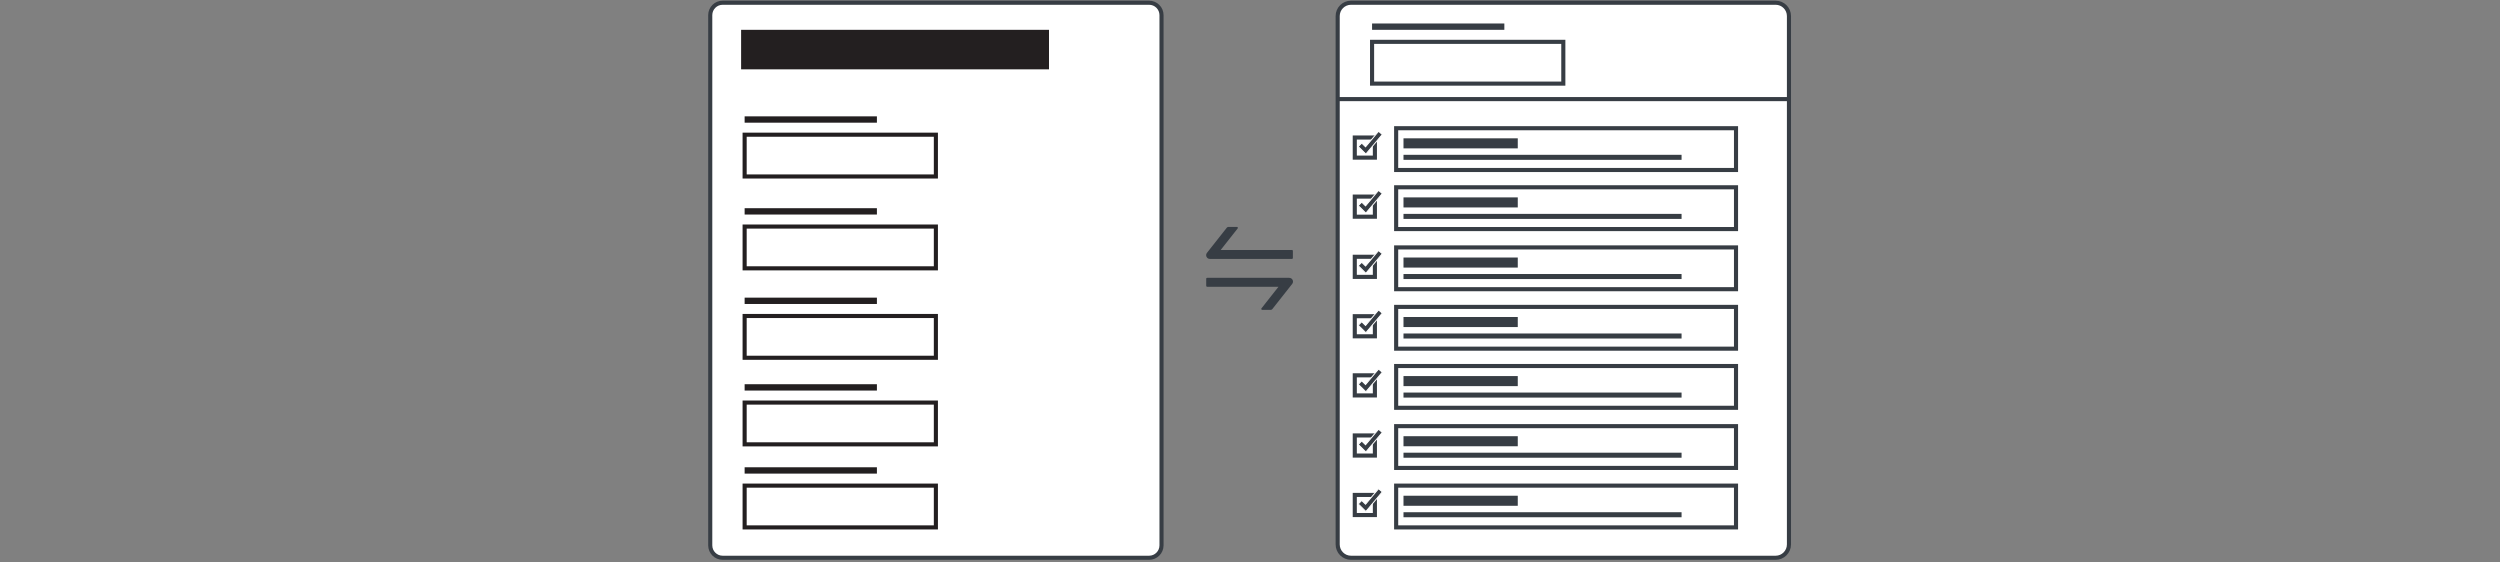 <svg width="609" height="137" viewBox="0 0 609 137" fill="none" xmlns="http://www.w3.org/2000/svg">
<rect x="0" y="0" width="609" height="137" fill="#808080" stroke="none"/>
<g clip-path="url(#clip0_1430_827457)">
<path d="M279.92 0.664H176.04C174.369 0.664 173.015 2.018 173.015 3.689V132.848C173.015 134.518 174.369 135.873 176.04 135.873H279.92C281.591 135.873 282.945 134.518 282.945 132.848V3.689C282.945 2.018 281.591 0.664 279.92 0.664Z" fill="white" stroke="#373D44" stroke-miterlimit="10"/>
<path d="M213.614 28.343H181.392V29.886H213.614V28.343Z" fill="#231F20"/>
<path d="M255.536 7.265H180.534V16.891H255.536V7.265Z" fill="#231F20"/>
<path d="M227.98 32.813H181.392V42.99H227.98V32.813Z" fill="white" stroke="#231F20" stroke-miterlimit="10"/>
<path d="M213.614 50.718H181.392V52.261H213.614V50.718Z" fill="#231F20"/>
<path d="M227.98 55.188H181.392V65.366H227.98V55.188Z" fill="white" stroke="#231F20" stroke-miterlimit="10"/>
<path d="M213.614 72.506H181.392V74.049H213.614V72.506Z" fill="#231F20"/>
<path d="M227.98 76.976H181.392V87.153H227.98V76.976Z" fill="white" stroke="#231F20" stroke-miterlimit="10"/>
<path d="M213.614 93.596H181.392V95.139H213.614V93.596Z" fill="#231F20"/>
<path d="M227.98 98.066H181.392V108.243H227.98V98.066Z" fill="white" stroke="#231F20" stroke-miterlimit="10"/>
<path d="M213.614 113.828H181.392V115.371H213.614V113.828Z" fill="#231F20"/>
<path d="M227.98 118.298H181.392V128.476H227.98V118.298Z" fill="white" stroke="#231F20" stroke-miterlimit="10"/>
<path d="M432.544 0.664H329.105C327.312 0.664 325.859 2.117 325.859 3.91V132.627C325.859 134.42 327.312 135.873 329.105 135.873H432.544C434.337 135.873 435.79 134.42 435.79 132.627V3.91C435.79 2.117 434.337 0.664 432.544 0.664Z" fill="white" stroke="#373D44" stroke-miterlimit="10"/>
<path d="M366.459 5.722H334.236V7.265H366.459V5.722Z" fill="#373D44"/>
<path d="M380.825 10.192H334.236V20.37H380.825V10.192Z" fill="white" stroke="#373D44" stroke-miterlimit="10"/>
<path d="M325.468 24.142H436.231" stroke="#373D44" stroke-miterlimit="10"/>
<path d="M334.923 33.499H330.023V38.399H334.923V33.499Z" fill="white" stroke="#373D44" stroke-miterlimit="10"/>
<path d="M422.893 31.233H340.103V41.41H422.893V31.233Z" fill="white" stroke="#373D44" stroke-miterlimit="10"/>
<path d="M369.728 33.695H341.891V36.144H369.728V33.695Z" fill="#373D44"/>
<path d="M409.63 37.711H341.891V38.936H409.63V37.711Z" fill="#373D44"/>
<path d="M330.868 35.704L331.713 34.834L332.644 35.753L335.805 31.98L336.736 32.752L332.73 37.529L330.868 35.704Z" fill="#373D44"/>
<path d="M335.829 32.152L336.564 32.776L332.718 37.358L331.04 35.704L331.713 35.018L332.657 35.937L335.829 32.152ZM335.805 31.809L335.645 31.992L332.644 35.569L331.897 34.834L331.726 34.663L331.554 34.834L330.88 35.52L330.709 35.692L330.88 35.863L332.559 37.517L332.742 37.701L332.914 37.492L336.76 32.911L336.919 32.727L336.736 32.568L336.001 31.943L335.817 31.784L335.805 31.809Z" fill="white"/>
<path d="M334.923 47.889H330.023V52.789H334.923V47.889Z" fill="white" stroke="#373D44" stroke-miterlimit="10"/>
<path d="M422.893 45.623H340.103V55.801H422.893V45.623Z" fill="white" stroke="#373D44" stroke-miterlimit="10"/>
<path d="M369.728 48.085H341.891V50.535H369.728V48.085Z" fill="#373D44"/>
<path d="M409.63 52.102H341.891V53.327H409.63V52.102Z" fill="#373D44"/>
<path d="M330.868 50.094L331.713 49.237L332.644 50.143L335.805 46.371L336.736 47.155L332.73 51.919L330.868 50.094Z" fill="#373D44"/>
<path d="M335.829 46.542L336.564 47.167L332.718 51.748L331.04 50.095L331.713 49.409L332.657 50.327L335.829 46.542ZM335.805 46.199L335.645 46.383L332.644 49.96L331.897 49.225L331.726 49.053L331.554 49.225L330.88 49.911L330.709 50.082L330.88 50.254L332.559 51.907L332.742 52.091L332.914 51.883L336.76 47.302L336.919 47.118L336.736 46.959L336.001 46.334L335.817 46.175L335.805 46.199Z" fill="white"/>
<path d="M334.923 62.549H330.023V67.449H334.923V62.549Z" fill="white" stroke="#373D44" stroke-miterlimit="10"/>
<path d="M422.893 60.271H340.103V70.448H422.893V60.271Z" fill="white" stroke="#373D44" stroke-miterlimit="10"/>
<path d="M369.728 62.733H341.891V65.182H369.728V62.733Z" fill="#373D44"/>
<path d="M409.63 66.749H341.891V67.974H409.63V66.749Z" fill="#373D44"/>
<path d="M330.868 64.742L331.713 63.884L332.644 64.791L335.805 61.018L336.736 61.802L332.73 66.579L330.868 64.742Z" fill="#373D44"/>
<path d="M335.829 61.19L336.564 61.815L332.718 66.396L331.04 64.742L331.713 64.056L332.657 64.975L335.829 61.19ZM335.805 60.847L335.645 61.031L332.644 64.607L331.897 63.872L331.726 63.701L331.554 63.872L330.88 64.558L330.709 64.73L330.88 64.901L332.559 66.555L332.742 66.739L332.914 66.53L336.76 61.949L336.919 61.766L336.736 61.606L336.001 60.981L335.817 60.822L335.805 60.847Z" fill="white"/>
<path d="M334.923 77.025H330.023V81.925H334.923V77.025Z" fill="white" stroke="#373D44" stroke-miterlimit="10"/>
<path d="M422.893 74.759H340.103V84.937H422.893V74.759Z" fill="white" stroke="#373D44" stroke-miterlimit="10"/>
<path d="M369.728 77.221H341.891V79.671H369.728V77.221Z" fill="#373D44"/>
<path d="M409.63 81.238H341.891V82.463H409.63V81.238Z" fill="#373D44"/>
<path d="M330.868 79.23L331.713 78.36L332.644 79.279L335.805 75.506L336.736 76.278L332.73 81.055L330.868 79.23Z" fill="#373D44"/>
<path d="M335.829 75.678L336.564 76.303L332.718 80.884L331.04 79.23L331.713 78.544L332.657 79.463L335.829 75.678ZM335.805 75.335L335.645 75.519L332.644 79.096L331.897 78.361L331.726 78.189L331.554 78.361L330.88 79.047L330.709 79.218L330.88 79.39L332.559 81.043L332.742 81.227L332.914 81.019L336.76 76.438L336.919 76.254L336.736 76.094L336.001 75.47L335.817 75.311L335.805 75.335Z" fill="white"/>
<path d="M334.923 91.428H330.023V96.328H334.923V91.428Z" fill="white" stroke="#373D44" stroke-miterlimit="10"/>
<path d="M422.893 89.162H340.103V99.34H422.893V89.162Z" fill="white" stroke="#373D44" stroke-miterlimit="10"/>
<path d="M369.728 91.611H341.891V94.061H369.728V91.611Z" fill="#373D44"/>
<path d="M409.63 95.628H341.891V96.853H409.63V95.628Z" fill="#373D44"/>
<path d="M330.868 93.621L331.713 92.763L332.644 93.67L335.805 89.897L336.736 90.681L332.73 95.458L330.868 93.621Z" fill="#373D44"/>
<path d="M335.829 90.069L336.564 90.693L332.718 95.275L331.04 93.621L331.713 92.935L332.657 93.854L335.829 90.069ZM335.805 89.726L335.645 89.909L332.644 93.486L331.897 92.751L331.726 92.58L331.554 92.751L330.88 93.437L330.709 93.609L330.88 93.78L332.559 95.434L332.742 95.618L332.914 95.409L336.76 90.828L336.919 90.644L336.736 90.485L336.001 89.86L335.817 89.701L335.805 89.726Z" fill="white"/>
<path d="M334.923 106.075H330.023V110.975H334.923V106.075Z" fill="white" stroke="#373D44" stroke-miterlimit="10"/>
<path d="M422.893 103.81H340.103V113.987H422.893V103.81Z" fill="white" stroke="#373D44" stroke-miterlimit="10"/>
<path d="M369.728 106.259H341.891V108.708H369.728V106.259Z" fill="#373D44"/>
<path d="M409.63 110.276H341.891V111.501H409.63V110.276Z" fill="#373D44"/>
<path d="M330.868 108.268L331.713 107.411L332.644 108.329L335.805 104.557L336.736 105.328L332.73 110.106L330.868 108.268Z" fill="#373D44"/>
<path d="M335.829 104.728L336.564 105.353L332.718 109.934L331.04 108.281L331.713 107.595L332.657 108.513L335.829 104.728ZM335.805 104.385L335.645 104.569L332.644 108.146L331.897 107.411L331.726 107.239L331.554 107.411L330.88 108.097L330.709 108.268L330.88 108.44L332.559 110.094L332.742 110.277L332.914 110.069L336.76 105.488L336.919 105.304L336.736 105.145L336.001 104.52L335.817 104.361L335.805 104.385Z" fill="white"/>
<path d="M334.923 120.564H330.023V125.464H334.923V120.564Z" fill="white" stroke="#373D44" stroke-miterlimit="10"/>
<path d="M422.893 118.298H340.103V128.476H422.893V118.298Z" fill="white" stroke="#373D44" stroke-miterlimit="10"/>
<path d="M369.728 120.76H341.891V123.21H369.728V120.76Z" fill="#373D44"/>
<path d="M409.63 124.777H341.891V126.002H409.63V124.777Z" fill="#373D44"/>
<path d="M330.868 122.769L331.713 121.899L332.644 122.818L335.805 119.045L336.736 119.817L332.73 124.594L330.868 122.769Z" fill="#373D44"/>
<path d="M335.829 119.217L336.564 119.842L332.718 124.423L331.04 122.769L331.713 122.083L332.657 123.002L335.829 119.217ZM335.805 118.874L335.645 119.058L332.644 122.635L331.897 121.9L331.726 121.728L331.554 121.9L330.88 122.586L330.709 122.757L330.88 122.929L332.559 124.582L332.742 124.766L332.914 124.558L336.76 119.977L336.919 119.793L336.736 119.634L336.001 119.009L335.817 118.85L335.805 118.874Z" fill="white"/>
<path d="M314.041 67.669H294.066C293.944 67.669 293.833 67.766 293.833 67.901V69.628C293.833 69.751 293.931 69.861 294.066 69.861H311.433L307.293 75.115C307.17 75.262 307.293 75.482 307.477 75.482H309.559C309.693 75.482 309.828 75.421 309.926 75.311L314.776 69.163C315.254 68.563 314.825 67.681 314.053 67.681L314.041 67.669ZM314.727 60.896H297.361L301.5 55.642C301.623 55.495 301.5 55.274 301.316 55.274H299.234C299.1 55.274 298.965 55.336 298.867 55.446L294.017 61.594C293.539 62.194 293.968 63.076 294.74 63.076H314.715C314.837 63.076 314.947 62.978 314.947 62.843V61.116C314.947 60.994 314.849 60.884 314.715 60.884L314.727 60.896Z" fill="#373D44"/>
</g>
<defs>
<clipPath id="clip0_1430_827457">
<rect width="264" height="136.433" fill="white" transform="translate(172.402 0.052)"/>
</clipPath>
</defs>
</svg>
